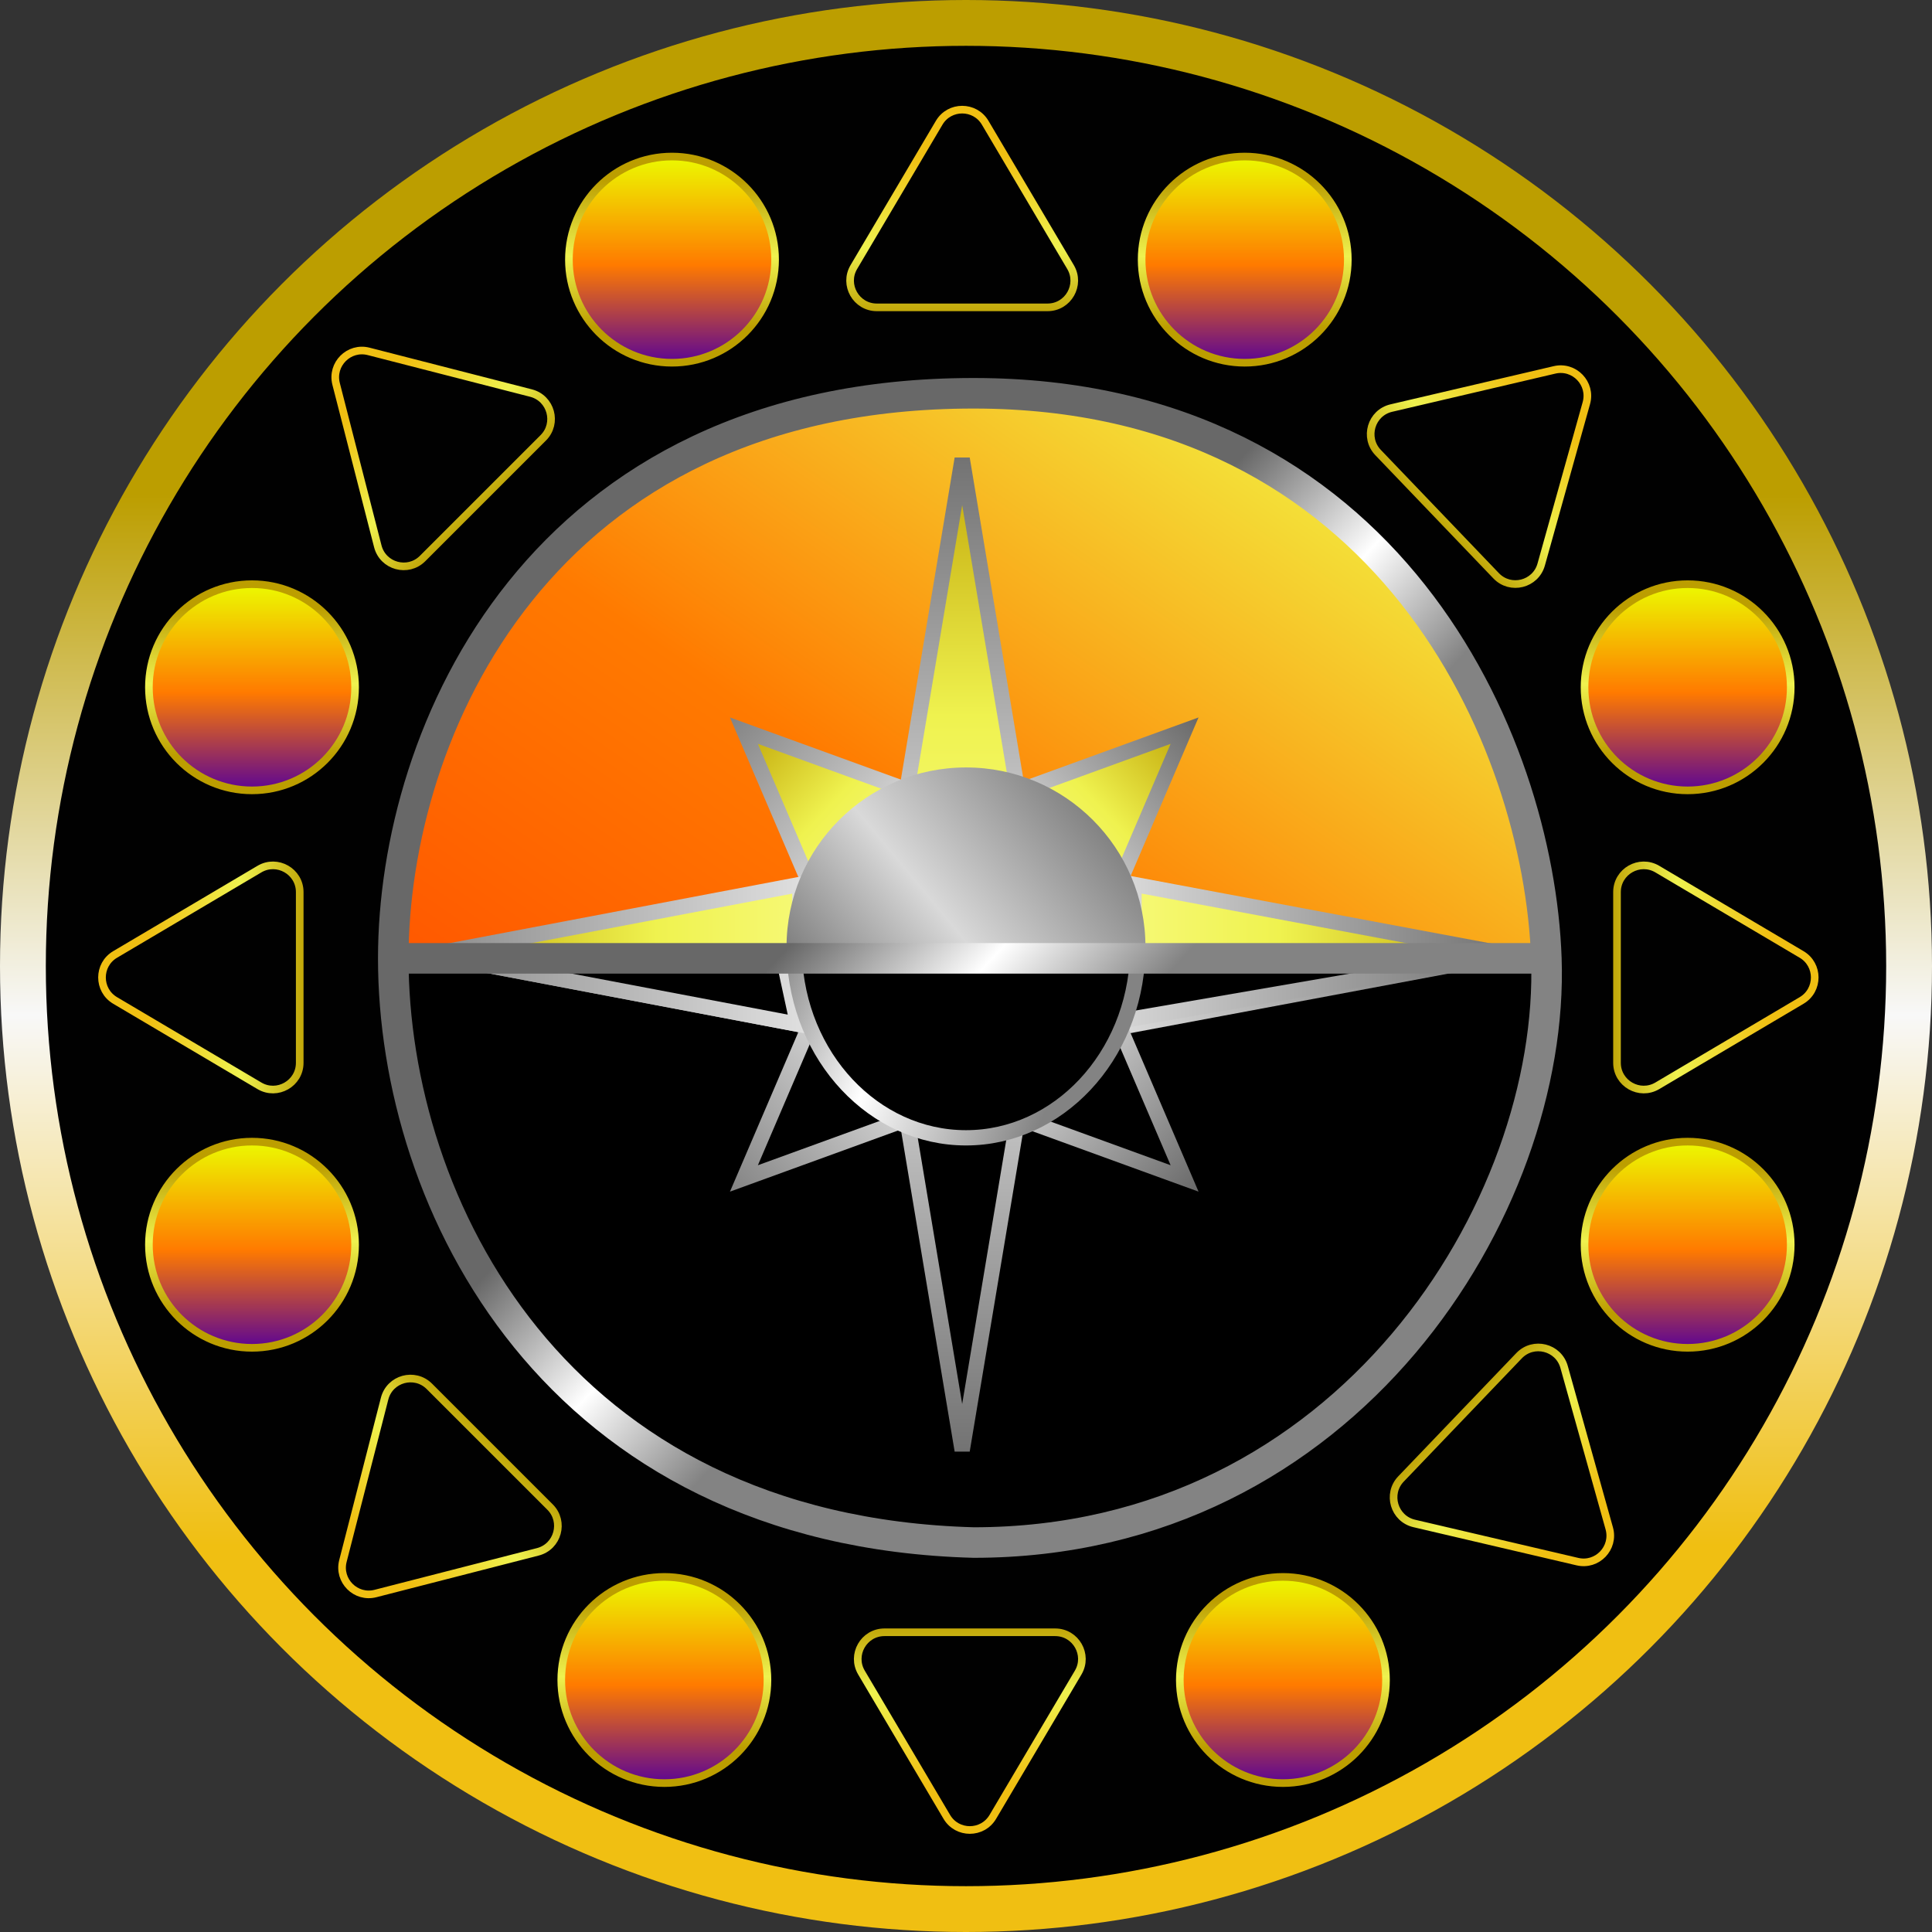 <svg width="253" height="253" viewBox="0 0 253 253" fill="none" xmlns="http://www.w3.org/2000/svg">
<rect x="0" y="0" width="253" height="253" fill="#333333" stroke="none"/>
<circle cx="126.5" cy="126.5" r="123.5" fill="#010101" stroke="url(#paint0_linear_9_249)" stroke-width="6"/>
<circle cx="88" cy="34" r="13.5" fill="url(#paint1_linear_9_249)" stroke="url(#paint2_linear_9_249)"/>
<circle cx="163" cy="34" r="13.5" fill="url(#paint3_linear_9_249)" stroke="url(#paint4_linear_9_249)"/>
<circle cx="221" cy="90" r="13.5" fill="url(#paint5_linear_9_249)" stroke="url(#paint6_linear_9_249)"/>
<circle cx="221" cy="163" r="13.5" fill="url(#paint7_linear_9_249)" stroke="url(#paint8_linear_9_249)"/>
<circle cx="168" cy="220" r="13.5" fill="url(#paint9_linear_9_249)" stroke="url(#paint10_linear_9_249)"/>
<circle cx="87" cy="220" r="13.5" fill="url(#paint11_linear_9_249)" stroke="url(#paint12_linear_9_249)"/>
<circle cx="33" cy="163" r="13.5" fill="url(#paint13_linear_9_249)" stroke="url(#paint14_linear_9_249)"/>
<circle cx="33" cy="90" r="13.5" fill="url(#paint15_linear_9_249)" stroke="url(#paint16_linear_9_249)"/>
<path d="M129.013 16.076L140.186 34.968C141.566 37.301 139.884 40.25 137.174 40.25H114.826C112.116 40.25 110.434 37.301 111.814 34.968L122.987 16.076C124.342 13.785 127.658 13.785 129.013 16.076Z" stroke="url(#paint17_linear_9_249)"/>
<path d="M130.013 237.924L141.186 219.032C142.566 216.699 140.884 213.75 138.174 213.75H115.826C113.116 213.75 111.434 216.699 112.814 219.032L123.987 237.924C125.342 240.215 128.658 240.215 130.013 237.924Z" stroke="url(#paint18_linear_9_249)"/>
<path d="M235.924 131.013L217.032 142.186C214.699 143.566 211.75 141.884 211.75 139.174L211.75 116.826C211.75 114.116 214.699 112.434 217.032 113.814L235.924 124.987C238.215 126.342 238.215 129.658 235.924 131.013Z" stroke="url(#paint19_linear_9_249)"/>
<path d="M207.737 52.788L201.824 73.925C201.093 76.536 197.801 77.361 195.925 75.404L180.466 59.266C178.591 57.309 179.557 54.055 182.197 53.437L203.569 48.437C206.16 47.83 208.454 50.224 207.737 52.788Z" stroke="url(#paint20_linear_9_249)"/>
<path d="M210.737 200.148L204.824 179.011C204.093 176.4 200.801 175.575 198.925 177.532L183.466 193.67C181.591 195.627 182.557 198.881 185.197 199.499L206.569 204.499C209.16 205.106 211.454 202.712 210.737 200.148Z" stroke="url(#paint21_linear_9_249)"/>
<path d="M44.015 50.276L49.473 71.536C50.147 74.161 53.422 75.057 55.338 73.14L71.14 57.338C73.057 55.422 72.161 52.147 69.536 51.473L48.276 46.015C45.698 45.353 43.353 47.698 44.015 50.276Z" stroke="url(#paint22_linear_9_249)"/>
<path d="M44.907 204.414L50.365 183.154C51.039 180.529 54.313 179.633 56.23 181.55L72.032 197.352C73.949 199.268 73.053 202.542 70.427 203.217L49.167 208.675C46.589 209.336 44.245 206.992 44.907 204.414Z" stroke="url(#paint23_linear_9_249)"/>
<path d="M15.076 131.013L33.968 142.186C36.301 143.566 39.25 141.884 39.25 139.174L39.25 116.826C39.25 114.116 36.301 112.434 33.968 113.814L15.076 124.987C12.785 126.342 12.785 129.658 15.076 131.013Z" stroke="url(#paint24_linear_9_249)"/>
<path d="M202 126.5C148.5 125 169.197 125 127.5 125C85.802 125 127.5 125 51 126.5C51 84.802 84.802 51 126.5 51C168.197 51 202 84.802 202 126.5Z" fill="url(#paint25_linear_9_249)"/>
<path d="M202 126C148.5 127.5 169.197 127.5 127.5 127.5C85.802 127.5 127.5 127.5 51 126C51 167.697 84.802 201.5 126.5 201.5C168.197 201.5 202 167.697 202 126Z" fill="black"/>
<path d="M116.788 115.25L126 60.073L135.212 115.25H116.788Z" fill="url(#paint26_linear_9_249)" stroke="url(#paint27_linear_9_249)" stroke-width="2"/>
<path d="M107.668 119.599L97.419 95.681L121.874 104.575L107.668 119.599Z" fill="url(#paint28_linear_9_249)" stroke="url(#paint29_linear_9_249)" stroke-width="2"/>
<path d="M144.874 119.599L155.123 95.681L130.669 104.575L144.874 119.599Z" fill="url(#paint30_linear_9_249)" stroke="url(#paint31_linear_9_249)" stroke-width="2"/>
<path d="M148.5 115.812L197.567 125L148.5 134.188L148.5 115.812Z" fill="url(#paint32_linear_9_249)" stroke="url(#paint33_linear_9_249)" stroke-width="2"/>
<path d="M104.75 115.815L56.362 125L104.75 134.185L104.75 115.815Z" fill="url(#paint34_linear_9_249)" stroke="url(#paint35_linear_9_249)" stroke-width="2"/>
<path d="M150 124C150 111.021 139.479 100.5 126.5 100.5C113.521 100.5 103 111.021 103 124C118 124 113.521 124 126.5 124C139.479 124 139 124 150 124Z" fill="url(#paint36_linear_9_249)"/>
<path d="M116.788 134.75L126 189.927L135.212 134.75H116.788Z" stroke="url(#paint37_linear_9_249)" stroke-width="2"/>
<path d="M107.668 130.401L97.419 154.319L121.874 145.425L107.668 130.401Z" stroke="url(#paint38_linear_9_249)" stroke-width="2"/>
<path d="M144.874 130.401L155.123 154.319L130.669 145.425L144.874 130.401Z" stroke="url(#paint39_linear_9_249)" stroke-width="2"/>
<path d="M146 133.813L191.314 126L146 126L146 133.813Z" fill="black" stroke="url(#paint40_linear_9_249)" stroke-width="2"/>
<path d="M102.693 126L104.453 134.128L61.631 126L102.693 126Z" fill="black" stroke="url(#paint41_linear_9_249)" stroke-width="2"/>
<path d="M148.982 125C148.509 138.433 138.537 149 126.5 149C114.463 149 104.491 138.433 104.018 125L126.5 125L138.992 125L148.982 125Z" fill="black" stroke="url(#paint42_linear_9_249)" stroke-width="2"/>
<path d="M51.5 125.5H202.5M51.5 125.5C51.5 96 70.5 51.5 127.5 51.5C181.9 51.5 201.5 97 202.5 125.5M51.5 125.5C51.5 157.5 72.5 200.5 127.5 202C176.5 202 203.64 158 202.5 125.5" stroke="url(#paint43_linear_9_249)" stroke-width="4"/>
<defs>
<linearGradient id="paint0_linear_9_249" x1="126.5" y1="3" x2="126.5" y2="250" gradientUnits="userSpaceOnUse">
<stop offset="0.25" stop-color="#BC9E00"/>
<stop offset="0.526" stop-color="#F8F8F8"/>
<stop offset="0.807" stop-color="#F0BF12"/>
</linearGradient>
<linearGradient id="paint1_linear_9_249" x1="88" y1="20" x2="88" y2="48" gradientUnits="userSpaceOnUse">
<stop stop-color="#EBFF00"/>
<stop offset="0.526" stop-color="#FF7A00"/>
<stop offset="1" stop-color="#560099"/>
</linearGradient>
<linearGradient id="paint2_linear_9_249" x1="88" y1="20" x2="88" y2="48" gradientUnits="userSpaceOnUse">
<stop offset="0.13" stop-color="#BC9E00"/>
<stop offset="0.484" stop-color="#EFF24F"/>
<stop offset="0.818" stop-color="#BC9E00"/>
</linearGradient>
<linearGradient id="paint3_linear_9_249" x1="163" y1="20" x2="163" y2="48" gradientUnits="userSpaceOnUse">
<stop stop-color="#EBFF00"/>
<stop offset="0.526" stop-color="#FF7A00"/>
<stop offset="1" stop-color="#560099"/>
</linearGradient>
<linearGradient id="paint4_linear_9_249" x1="163" y1="20" x2="163" y2="48" gradientUnits="userSpaceOnUse">
<stop offset="0.13" stop-color="#BC9E00"/>
<stop offset="0.484" stop-color="#EFF24F"/>
<stop offset="0.818" stop-color="#BC9E00"/>
</linearGradient>
<linearGradient id="paint5_linear_9_249" x1="221" y1="76" x2="221" y2="104" gradientUnits="userSpaceOnUse">
<stop stop-color="#EBFF00"/>
<stop offset="0.526" stop-color="#FF7A00"/>
<stop offset="1" stop-color="#560099"/>
</linearGradient>
<linearGradient id="paint6_linear_9_249" x1="221" y1="76" x2="221" y2="104" gradientUnits="userSpaceOnUse">
<stop offset="0.13" stop-color="#BC9E00"/>
<stop offset="0.484" stop-color="#EFF24F"/>
<stop offset="0.818" stop-color="#BC9E00"/>
</linearGradient>
<linearGradient id="paint7_linear_9_249" x1="221" y1="149" x2="221" y2="177" gradientUnits="userSpaceOnUse">
<stop stop-color="#EBFF00"/>
<stop offset="0.526" stop-color="#FF7A00"/>
<stop offset="1" stop-color="#560099"/>
</linearGradient>
<linearGradient id="paint8_linear_9_249" x1="221" y1="149" x2="221" y2="177" gradientUnits="userSpaceOnUse">
<stop offset="0.13" stop-color="#BC9E00"/>
<stop offset="0.484" stop-color="#EFF24F"/>
<stop offset="0.818" stop-color="#BC9E00"/>
</linearGradient>
<linearGradient id="paint9_linear_9_249" x1="168" y1="206" x2="168" y2="234" gradientUnits="userSpaceOnUse">
<stop stop-color="#EBFF00"/>
<stop offset="0.526" stop-color="#FF7A00"/>
<stop offset="1" stop-color="#560099"/>
</linearGradient>
<linearGradient id="paint10_linear_9_249" x1="168" y1="206" x2="168" y2="234" gradientUnits="userSpaceOnUse">
<stop offset="0.13" stop-color="#BC9E00"/>
<stop offset="0.484" stop-color="#EFF24F"/>
<stop offset="0.818" stop-color="#BC9E00"/>
</linearGradient>
<linearGradient id="paint11_linear_9_249" x1="87" y1="206" x2="87" y2="234" gradientUnits="userSpaceOnUse">
<stop stop-color="#EBFF00"/>
<stop offset="0.526" stop-color="#FF7A00"/>
<stop offset="1" stop-color="#560099"/>
</linearGradient>
<linearGradient id="paint12_linear_9_249" x1="87" y1="206" x2="87" y2="234" gradientUnits="userSpaceOnUse">
<stop offset="0.13" stop-color="#BC9E00"/>
<stop offset="0.484" stop-color="#EFF24F"/>
<stop offset="0.818" stop-color="#BC9E00"/>
</linearGradient>
<linearGradient id="paint13_linear_9_249" x1="33" y1="149" x2="33" y2="177" gradientUnits="userSpaceOnUse">
<stop stop-color="#EBFF00"/>
<stop offset="0.526" stop-color="#FF7A00"/>
<stop offset="1" stop-color="#560099"/>
</linearGradient>
<linearGradient id="paint14_linear_9_249" x1="33" y1="149" x2="33" y2="177" gradientUnits="userSpaceOnUse">
<stop offset="0.13" stop-color="#BC9E00"/>
<stop offset="0.484" stop-color="#EFF24F"/>
<stop offset="0.818" stop-color="#BC9E00"/>
</linearGradient>
<linearGradient id="paint15_linear_9_249" x1="33" y1="76" x2="33" y2="104" gradientUnits="userSpaceOnUse">
<stop stop-color="#EBFF00"/>
<stop offset="0.526" stop-color="#FF7A00"/>
<stop offset="1" stop-color="#560099"/>
</linearGradient>
<linearGradient id="paint16_linear_9_249" x1="33" y1="76" x2="33" y2="104" gradientUnits="userSpaceOnUse">
<stop offset="0.13" stop-color="#BC9E00"/>
<stop offset="0.484" stop-color="#EFF24F"/>
<stop offset="0.818" stop-color="#BC9E00"/>
</linearGradient>
<linearGradient id="paint17_linear_9_249" x1="126" y1="10" x2="126" y2="51" gradientUnits="userSpaceOnUse">
<stop offset="0.25" stop-color="#F0BF12"/>
<stop offset="0.547" stop-color="#EFF24F"/>
<stop offset="0.776" stop-color="#BC9E00"/>
</linearGradient>
<linearGradient id="paint18_linear_9_249" x1="127" y1="244" x2="127" y2="203" gradientUnits="userSpaceOnUse">
<stop offset="0.25" stop-color="#F0BF12"/>
<stop offset="0.547" stop-color="#EFF24F"/>
<stop offset="0.776" stop-color="#BC9E00"/>
</linearGradient>
<linearGradient id="paint19_linear_9_249" x1="242" y1="128" x2="201" y2="128" gradientUnits="userSpaceOnUse">
<stop offset="0.25" stop-color="#F0BF12"/>
<stop offset="0.547" stop-color="#EFF24F"/>
<stop offset="0.776" stop-color="#BC9E00"/>
</linearGradient>
<linearGradient id="paint20_linear_9_249" x1="210.04" y1="46.409" x2="180.433" y2="74.771" gradientUnits="userSpaceOnUse">
<stop offset="0.25" stop-color="#F0BF12"/>
<stop offset="0.547" stop-color="#EFF24F"/>
<stop offset="0.776" stop-color="#BC9E00"/>
</linearGradient>
<linearGradient id="paint21_linear_9_249" x1="213.04" y1="206.527" x2="183.433" y2="178.165" gradientUnits="userSpaceOnUse">
<stop offset="0.25" stop-color="#F0BF12"/>
<stop offset="0.547" stop-color="#EFF24F"/>
<stop offset="0.776" stop-color="#BC9E00"/>
</linearGradient>
<linearGradient id="paint22_linear_9_249" x1="41.849" y1="43.849" x2="70.841" y2="72.841" gradientUnits="userSpaceOnUse">
<stop offset="0.25" stop-color="#F0BF12"/>
<stop offset="0.547" stop-color="#EFF24F"/>
<stop offset="0.776" stop-color="#BC9E00"/>
</linearGradient>
<linearGradient id="paint23_linear_9_249" x1="42.741" y1="210.841" x2="71.732" y2="181.849" gradientUnits="userSpaceOnUse">
<stop offset="0.25" stop-color="#F0BF12"/>
<stop offset="0.547" stop-color="#EFF24F"/>
<stop offset="0.776" stop-color="#BC9E00"/>
</linearGradient>
<linearGradient id="paint24_linear_9_249" x1="9" y1="128" x2="50" y2="128" gradientUnits="userSpaceOnUse">
<stop offset="0.25" stop-color="#F0BF12"/>
<stop offset="0.547" stop-color="#EFF24F"/>
<stop offset="0.776" stop-color="#BC9E00"/>
</linearGradient>
<linearGradient id="paint25_linear_9_249" x1="88" y1="200.5" x2="223.5" y2="4.5" gradientUnits="userSpaceOnUse">
<stop offset="0.102" stop-color="#FF4D00"/>
<stop offset="0.396" stop-color="#FF7A00"/>
<stop offset="0.693" stop-color="#F2EB3E"/>
</linearGradient>
<linearGradient id="paint26_linear_9_249" x1="126" y1="54" x2="126" y2="137" gradientUnits="userSpaceOnUse">
<stop offset="0.021" stop-color="#BC9E00"/>
<stop offset="0.479" stop-color="#EFF24F"/>
<stop offset="1" stop-color="#FDFF9B"/>
</linearGradient>
<linearGradient id="paint27_linear_9_249" x1="126" y1="54" x2="126" y2="137" gradientUnits="userSpaceOnUse">
<stop stop-color="#686868"/>
<stop offset="1" stop-color="white"/>
</linearGradient>
<linearGradient id="paint28_linear_9_249" x1="95.591" y1="93.951" x2="122.133" y2="119.049" gradientUnits="userSpaceOnUse">
<stop offset="0.021" stop-color="#BC9E00"/>
<stop offset="0.479" stop-color="#EFF24F"/>
<stop offset="1" stop-color="#FDFF9B"/>
</linearGradient>
<linearGradient id="paint29_linear_9_249" x1="95.591" y1="93.951" x2="122.133" y2="119.049" gradientUnits="userSpaceOnUse">
<stop stop-color="#838383"/>
<stop offset="1" stop-color="white"/>
</linearGradient>
<linearGradient id="paint30_linear_9_249" x1="156.952" y1="93.951" x2="130.409" y2="119.049" gradientUnits="userSpaceOnUse">
<stop offset="0.021" stop-color="#BC9E00"/>
<stop offset="0.479" stop-color="#EFF24F"/>
<stop offset="1" stop-color="#FDFF9B"/>
</linearGradient>
<linearGradient id="paint31_linear_9_249" x1="156.952" y1="93.951" x2="130.409" y2="119.049" gradientUnits="userSpaceOnUse">
<stop stop-color="#686868"/>
<stop offset="1" stop-color="white"/>
</linearGradient>
<linearGradient id="paint32_linear_9_249" x1="203" y1="125" x2="129" y2="125" gradientUnits="userSpaceOnUse">
<stop offset="0.021" stop-color="#BC9E00"/>
<stop offset="0.479" stop-color="#EFF24F"/>
<stop offset="1" stop-color="#FDFF9B"/>
</linearGradient>
<linearGradient id="paint33_linear_9_249" x1="203" y1="125" x2="129" y2="125" gradientUnits="userSpaceOnUse">
<stop stop-color="#686868"/>
<stop offset="1" stop-color="white"/>
</linearGradient>
<linearGradient id="paint34_linear_9_249" x1="51" y1="125" x2="124" y2="125" gradientUnits="userSpaceOnUse">
<stop offset="0.021" stop-color="#BC9E00"/>
<stop offset="0.479" stop-color="#EFF24F"/>
<stop offset="1" stop-color="#FDFF9B"/>
</linearGradient>
<linearGradient id="paint35_linear_9_249" x1="51" y1="125" x2="124" y2="125" gradientUnits="userSpaceOnUse">
<stop stop-color="#838383"/>
<stop offset="1" stop-color="white"/>
</linearGradient>
<linearGradient id="paint36_linear_9_249" x1="108" y1="137.5" x2="150" y2="102.5" gradientUnits="userSpaceOnUse">
<stop stop-color="#686868"/>
<stop offset="0.426" stop-color="#D9D9D9"/>
<stop offset="0.849" stop-color="#838383"/>
</linearGradient>
<linearGradient id="paint37_linear_9_249" x1="126" y1="196" x2="126" y2="113" gradientUnits="userSpaceOnUse">
<stop stop-color="#686868"/>
<stop offset="1" stop-color="white"/>
</linearGradient>
<linearGradient id="paint38_linear_9_249" x1="95.591" y1="156.049" x2="122.133" y2="130.951" gradientUnits="userSpaceOnUse">
<stop stop-color="#838383"/>
<stop offset="1" stop-color="white"/>
</linearGradient>
<linearGradient id="paint39_linear_9_249" x1="156.952" y1="156.049" x2="130.409" y2="130.951" gradientUnits="userSpaceOnUse">
<stop stop-color="#686868"/>
<stop offset="1" stop-color="white"/>
</linearGradient>
<linearGradient id="paint40_linear_9_249" x1="203" y1="125" x2="125.667" y2="125" gradientUnits="userSpaceOnUse">
<stop stop-color="#686868"/>
<stop offset="1" stop-color="white"/>
</linearGradient>
<linearGradient id="paint41_linear_9_249" x1="51" y1="125" x2="124" y2="125" gradientUnits="userSpaceOnUse">
<stop stop-color="#838383"/>
<stop offset="1" stop-color="white"/>
</linearGradient>
<linearGradient id="paint42_linear_9_249" x1="135.5" y1="148.894" x2="94.655" y2="131.603" gradientUnits="userSpaceOnUse">
<stop stop-color="#838383"/>
<stop offset="0.521" stop-color="white"/>
<stop offset="1" stop-color="#686868"/>
</linearGradient>
<linearGradient id="paint43_linear_9_249" x1="63.5" y1="69.5" x2="183.5" y2="180.5" gradientUnits="userSpaceOnUse">
<stop offset="0.405" stop-color="#686868"/>
<stop offset="0.531" stop-color="white"/>
<stop offset="0.643" stop-color="#838383"/>
</linearGradient>
</defs>
</svg>
